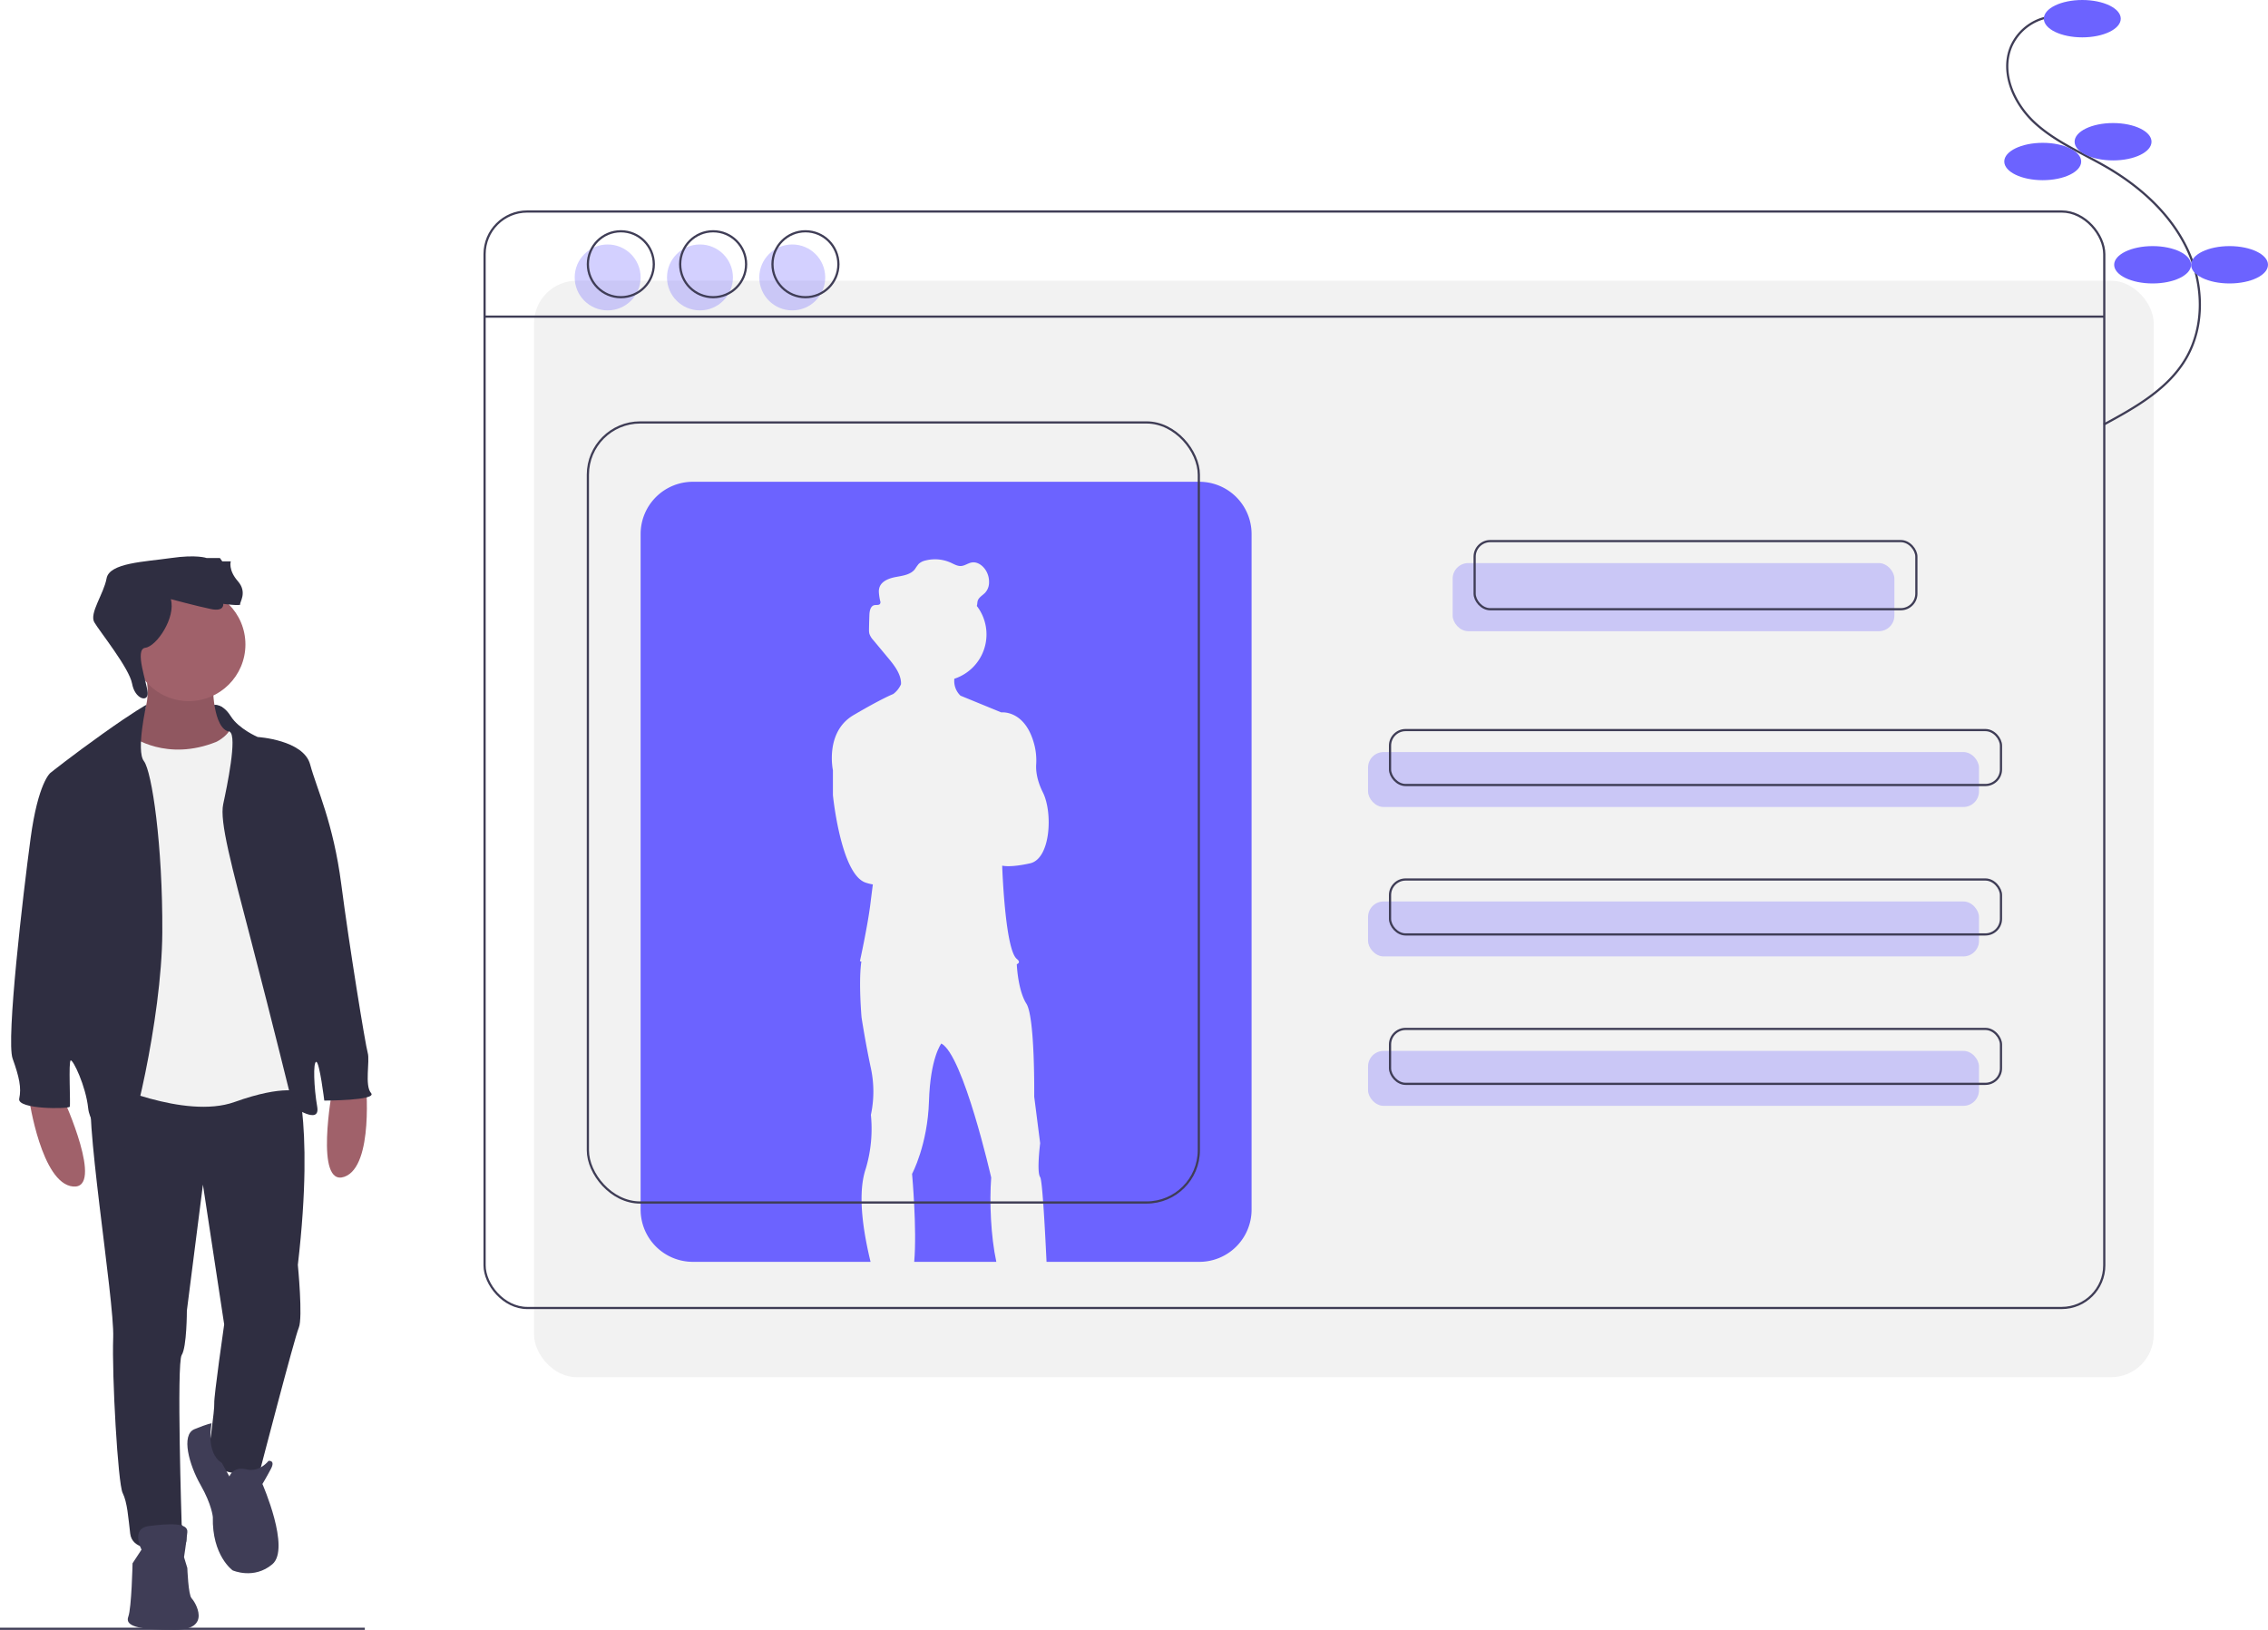 <svg height="741.753" viewBox="0 0 1032 741.753" width="1032" xmlns="http://www.w3.org/2000/svg"><path d="m0 741.253h166" fill="none" stroke="#3f3d56" stroke-miterlimit="10"/><rect fill="#f2f2f2" height="499" rx="19.398" width="737" x="243" y="127.753"/><rect fill="none" height="499" rx="19.398" stroke="#3f3d56" stroke-miterlimit="10" width="737" x="220.5" y="96.253"/><path d="m220.5 144.093h737" fill="none" stroke="#3f3d56" stroke-miterlimit="10"/><rect fill="#6c63ff" height="31" opacity=".3" rx="7.093" width="201" x="661" y="256.253"/><rect fill="#6c63ff" height="25" opacity=".3" rx="7.093" width="278" x="622.5" y="342.253"/><rect fill="#6c63ff" height="25" opacity=".3" rx="7.093" width="278" x="622.5" y="410.253"/><rect fill="#6c63ff" height="25" opacity=".3" rx="7.093" width="278" x="622.5" y="478.253"/><rect fill="none" height="31" rx="7.093" stroke="#3f3d56" stroke-miterlimit="10" width="201" x="671" y="246.253"/><rect fill="none" height="25" rx="7.093" stroke="#3f3d56" stroke-miterlimit="10" width="278" x="632.5" y="332.253"/><rect fill="none" height="25" rx="7.093" stroke="#3f3d56" stroke-miterlimit="10" width="278" x="632.5" y="400.253"/><rect fill="none" height="25" rx="7.093" stroke="#3f3d56" stroke-miterlimit="10" width="278" x="632.5" y="468.253"/><circle cx="276.5" cy="126.253" fill="#6c63ff" opacity=".3" r="15"/><circle cx="318.5" cy="126.253" fill="#6c63ff" opacity=".3" r="15"/><circle cx="360.5" cy="126.253" fill="#6c63ff" opacity=".3" r="15"/><circle cx="282.5" cy="120.253" fill="none" r="15" stroke="#3f3d56" stroke-miterlimit="10"/><circle cx="324.5" cy="120.253" fill="none" r="15" stroke="#3f3d56" stroke-miterlimit="10"/><circle cx="366.5" cy="120.253" fill="none" r="15" stroke="#3f3d56" stroke-miterlimit="10"/><path d="m537.854 653.379c-2.511-11.568-3.177-27.369-2.333-38.36 0 0-12.698-55.786-22.69-60.991l-.003.003c-.153.197-5.002 6.554-5.617 26.224-.625 19.983-7.7 33.097-7.7 33.097s2.29 24.908.98 40.028z" fill="#6c63ff" transform="translate(-84.5 -79.126)"/><path d="m630.228 298.379h-230.457a23.772 23.772 0 0 0 -23.772 23.772v307.457a23.772 23.772 0 0 0 23.772 23.772h80.855c-2.7-11.199-6.057-28.691-2.657-40.852l-.002-.008.002.005c.159-.568.327-1.127.516-1.67a63.497 63.497 0 0 0 2.292-24.354 50.609 50.609 0 0 0 0-21.232c-2.498-11.656-4.246-23.105-4.246-23.105s-1.377-15.402-.175-24.844c.027-.207.058-.404.087-.605-.424-.097-.662-.152-.662-.152s3.539-16.028 4.788-26.227c.295-2.408.683-5.46 1.103-8.715a20.94 20.94 0 0 1 -3.393-.86c-11.24-3.955-14.779-39.758-14.779-39.758v-11.344s-3.747-17.381 9.367-25.083c12.628-7.416 17.67-9.446 18.026-9.586.096-.069.19-.131.288-.207a11.061 11.061 0 0 0 3.29-4.234q.026-.429.012-.852c-.213-4.067-3.044-7.765-5.73-10.992q-3.437-4.129-6.873-8.257a8.072 8.072 0 0 1 -1.77-2.865 6.604 6.604 0 0 1 -.187-1.804q-.003-.337.004-.673.056-3.078.167-6.155c.064-1.792.516-4.054 2.271-4.422.913-.192 2.121.142 2.604-.656a1.565 1.565 0 0 0 .117-1.061c-.006.027-.007.054-.015.081-.006-.033-.012-.067-.018-.1a22.437 22.437 0 0 1 -.651-4.386 5.842 5.842 0 0 1 .282-1.97c1.017-2.975 4.518-4.196 7.611-4.757 3.094-.561 6.567-1.044 8.508-3.517a26.951 26.951 0 0 1 1.689-2.374 6.63 6.63 0 0 1 3.166-1.597 17.498 17.498 0 0 1 11.506 1.021c1.496.683 3 1.602 4.641 1.498 1.705-.108 3.162-1.308 4.845-1.6 2.719-.472 5.319 1.566 6.659 3.978a9.851 9.851 0 0 1 1.233 5.023 6.912 6.912 0 0 1 -1.764 4.741c-1.17 1.241-2.916 2.094-3.402 3.73-.198.666-.152 1.383-.327 2.055-.022.084-.057.162-.086.244.032.042.067.081.099.123a21.231 21.231 0 0 1 -10.332 33.019c-.008.211-.016.421-.015.633a9.173 9.173 0 0 0 2.84 7.065l18.547 7.606s11.166-1.353 15.195 15.31a28.826 28.826 0 0 1 .69 8.457c-.146 2.513.195 6.936 3.057 12.66 4.579 9.159 3.539 30.182-5.828 32.264-8.872 1.972-12.324 1.143-12.664 1.05l-.02.368c.146 3.945 1.55 37.969 6.648 42.086 1.41 1.138 1.14 1.908-.016 2.426l.003.003s.009.219.031.612c.153 2.488.94 11.965 4.353 17.357 3.956 6.245 3.541 42.257 3.541 42.257l2.704 21.232s-1.664 13.114 0 15.402c.946 1.298 2.091 21.404 2.905 38.57h69.53a23.772 23.772 0 0 0 23.772-23.772v-307.457a23.772 23.772 0 0 0 -23.772-23.772z" fill="#6c63ff" transform="translate(-84.5 -79.126)"/><rect fill="none" height="355" rx="23.772" stroke="#3f3d56" stroke-miterlimit="10" width="278" x="267.5" y="192.253"/><path d="m185.324 400.757s-9.324-2.757-11.324.243 2.727 24.748 2.727 24.748l20.546 1.249-7.17-18.107z" fill="#2f2e41" transform="translate(-84.5 -79.126)"/><path d="m113.444 579.347s18.695 41.042 4.298 39.753-19.984-39.753-19.984-39.753z" fill="#a0616a" transform="translate(-84.5 -79.126)"/><path d="m235.711 575.071s-8.201 44.348 5.455 39.611 9.764-43.409 9.764-43.409z" fill="#a0616a" transform="translate(-84.5 -79.126)"/><path d="m181.347 390.466s-.215 20.629 7.736 21.703-4.513 12.033-4.513 12.033l-14.182 2.793-20.414-1.504-9.025-11.604s15.901-7.521 9.025-30.943z" fill="#a0616a" transform="translate(-84.5 -79.126)"/><path d="m181.347 390.466s-.215 20.629 7.736 21.703-4.513 12.033-4.513 12.033l-14.182 2.793-20.414-1.504-9.025-11.604s15.901-7.521 9.025-30.943z" opacity=".1" transform="translate(-84.5 -79.126)"/><path d="m217.876 564.95s10.099 21.703 2.149 89.82c0 0 2.364 24.067.43 28.579s-17.835 65.754-17.835 65.754-20.414 4.513-23.207-9.025c0 0 2.793-19.339 2.579-22.348s4.513-35.885 4.513-35.885l-9.67-63.605-7.306 57.373s0 16.546-2.364 20.199 0 77.142 0 77.142 6.661 11.174-3.438 11.389-19.124-.215-19.984-7.306-1.289-14.182-3.438-18.48-4.942-53.505-4.298-70.696-14.182-105.507-9.455-114.747 91.325-8.165 91.325-8.165z" fill="#2f2e41" transform="translate(-84.5 -79.126)"/><circle cx="85.888" cy="293.29" fill="#a0616a" r="25.786"/><g transform="translate(-84.5 -79.126)"><path d="m144.602 414.318s15.686 11.604 38.464 2.364c0 0 7.521-3.653 6.876-9.24s15.686 44.91 15.686 44.91l16.546 87.886-.86 35.885s-7.306-3.653-30.083 4.513-59.952-9.24-59.952-9.24l1.289-92.184 1.289-53.72 3.438-11.818s1.719-3.223 7.306.645z" fill="#f2f2f2"/><path d="m182.063 399.893s3.796-.617 7.449 5.185 12.248 9.455 12.248 9.455 20.843 1.289 23.852 12.463 10.529 26.43 14.182 54.58 10.959 73.06 12.033 76.713-1.504 14.827 1.504 18.265-21.273 3.438-21.273 3.438-2.149-17.62-3.653-17.62-1.074 11.818.43 20.414-10.959 0-10.959 0-9.67-39.323-18.91-74.779-14.612-55.01-12.893-62.96 6.446-30.728 3.008-32.877-7.019-12.276-7.019-12.276z" fill="#2f2e41"/><path d="m151.076 399.874s-5.614 3.055-19.796 13.155-23.852 17.835-23.852 17.835-5.587 4.298-9.025 29.868-11.174 91.754-8.165 100.135 4.083 13.323 3.008 18.265 22.563 4.727 22.992 3.653-.645-20.629.43-21.058 6.876 11.604 7.951 21.703 13.538 18.05 16.331 18.05 17.191-58.233 17.405-97.986-4.727-73.275-8.38-78.002 1.101-25.618 1.101-25.618z" fill="#2f2e41"/><path d="m188.867 751.037s1.719-4.727 7.736-3.223 10.099-3.868 10.099-3.868 3.223-.43 1.074 3.653-3.868 6.876-3.868 6.876 12.893 29.439 4.513 36.53-18.05 2.793-18.05 2.793-9.455-6.661-9.025-24.282c0 0-.43-5.587-5.587-14.612s-9.025-22.777-2.793-25.356 7.835-2.674 7.835-2.674-2.916 13.337 4.616 17.998z" fill="#3f3d56"/><path d="m148.9 784.344s-5.157-9.67 3.438-10.744 17.835-1.719 17.405 2.793-1.504 11.389-1.504 11.389l1.504 4.942s.43 12.248 1.934 13.752 9.67 14.397-7.736 14.397-22.563-1.934-21.058-6.017 1.934-24.282 1.934-24.282z" fill="#3f3d56"/><path d="m162.222 351.788s12.033 3.223 18.265 4.513 5.587-2.364 5.587-2.364 8.165 1.074 7.736.215 3.438-5.372-1.074-10.529-3.223-9.025-3.223-9.025h-3.868l-1.074-1.504h-6.017s-4.513-1.719-16.331 0-27.935 2.149-29.224 9.24-7.951 15.901-5.587 19.984 15.901 20.843 17.191 27.935 7.309 8.667 7.093 4.226-6.233-19.912-1.076-20.557 13.967-13.752 11.604-22.133z" fill="#2f2e41"/><path d="m1019.381 86.584a22.982 22.982 0 0 0 -19.81 13.851c-4.954 11.974 1.424 26.039 10.999 34.77s21.874 13.722 33.048 20.282c15.01 8.811 28.497 21.043 36.007 36.744s8.309 35.15-.519 50.15c-8.194 13.922-23.093 22.255-37.302 29.94" fill="none" stroke="#3f3d56" stroke-miterlimit="10"/></g><ellipse cx="947.5" cy="8.5" fill="#6c63ff" rx="17.5" ry="8.5"/><ellipse cx="961.5" cy="64.5" fill="#6c63ff" rx="17.5" ry="8.5"/><ellipse cx="929.5" cy="73.5" fill="#6c63ff" rx="17.5" ry="8.5"/><ellipse cx="979.5" cy="120.5" fill="#6c63ff" rx="17.5" ry="8.5"/><ellipse cx="1014.5" cy="120.5" fill="#6c63ff" rx="17.5" ry="8.5"/></svg>